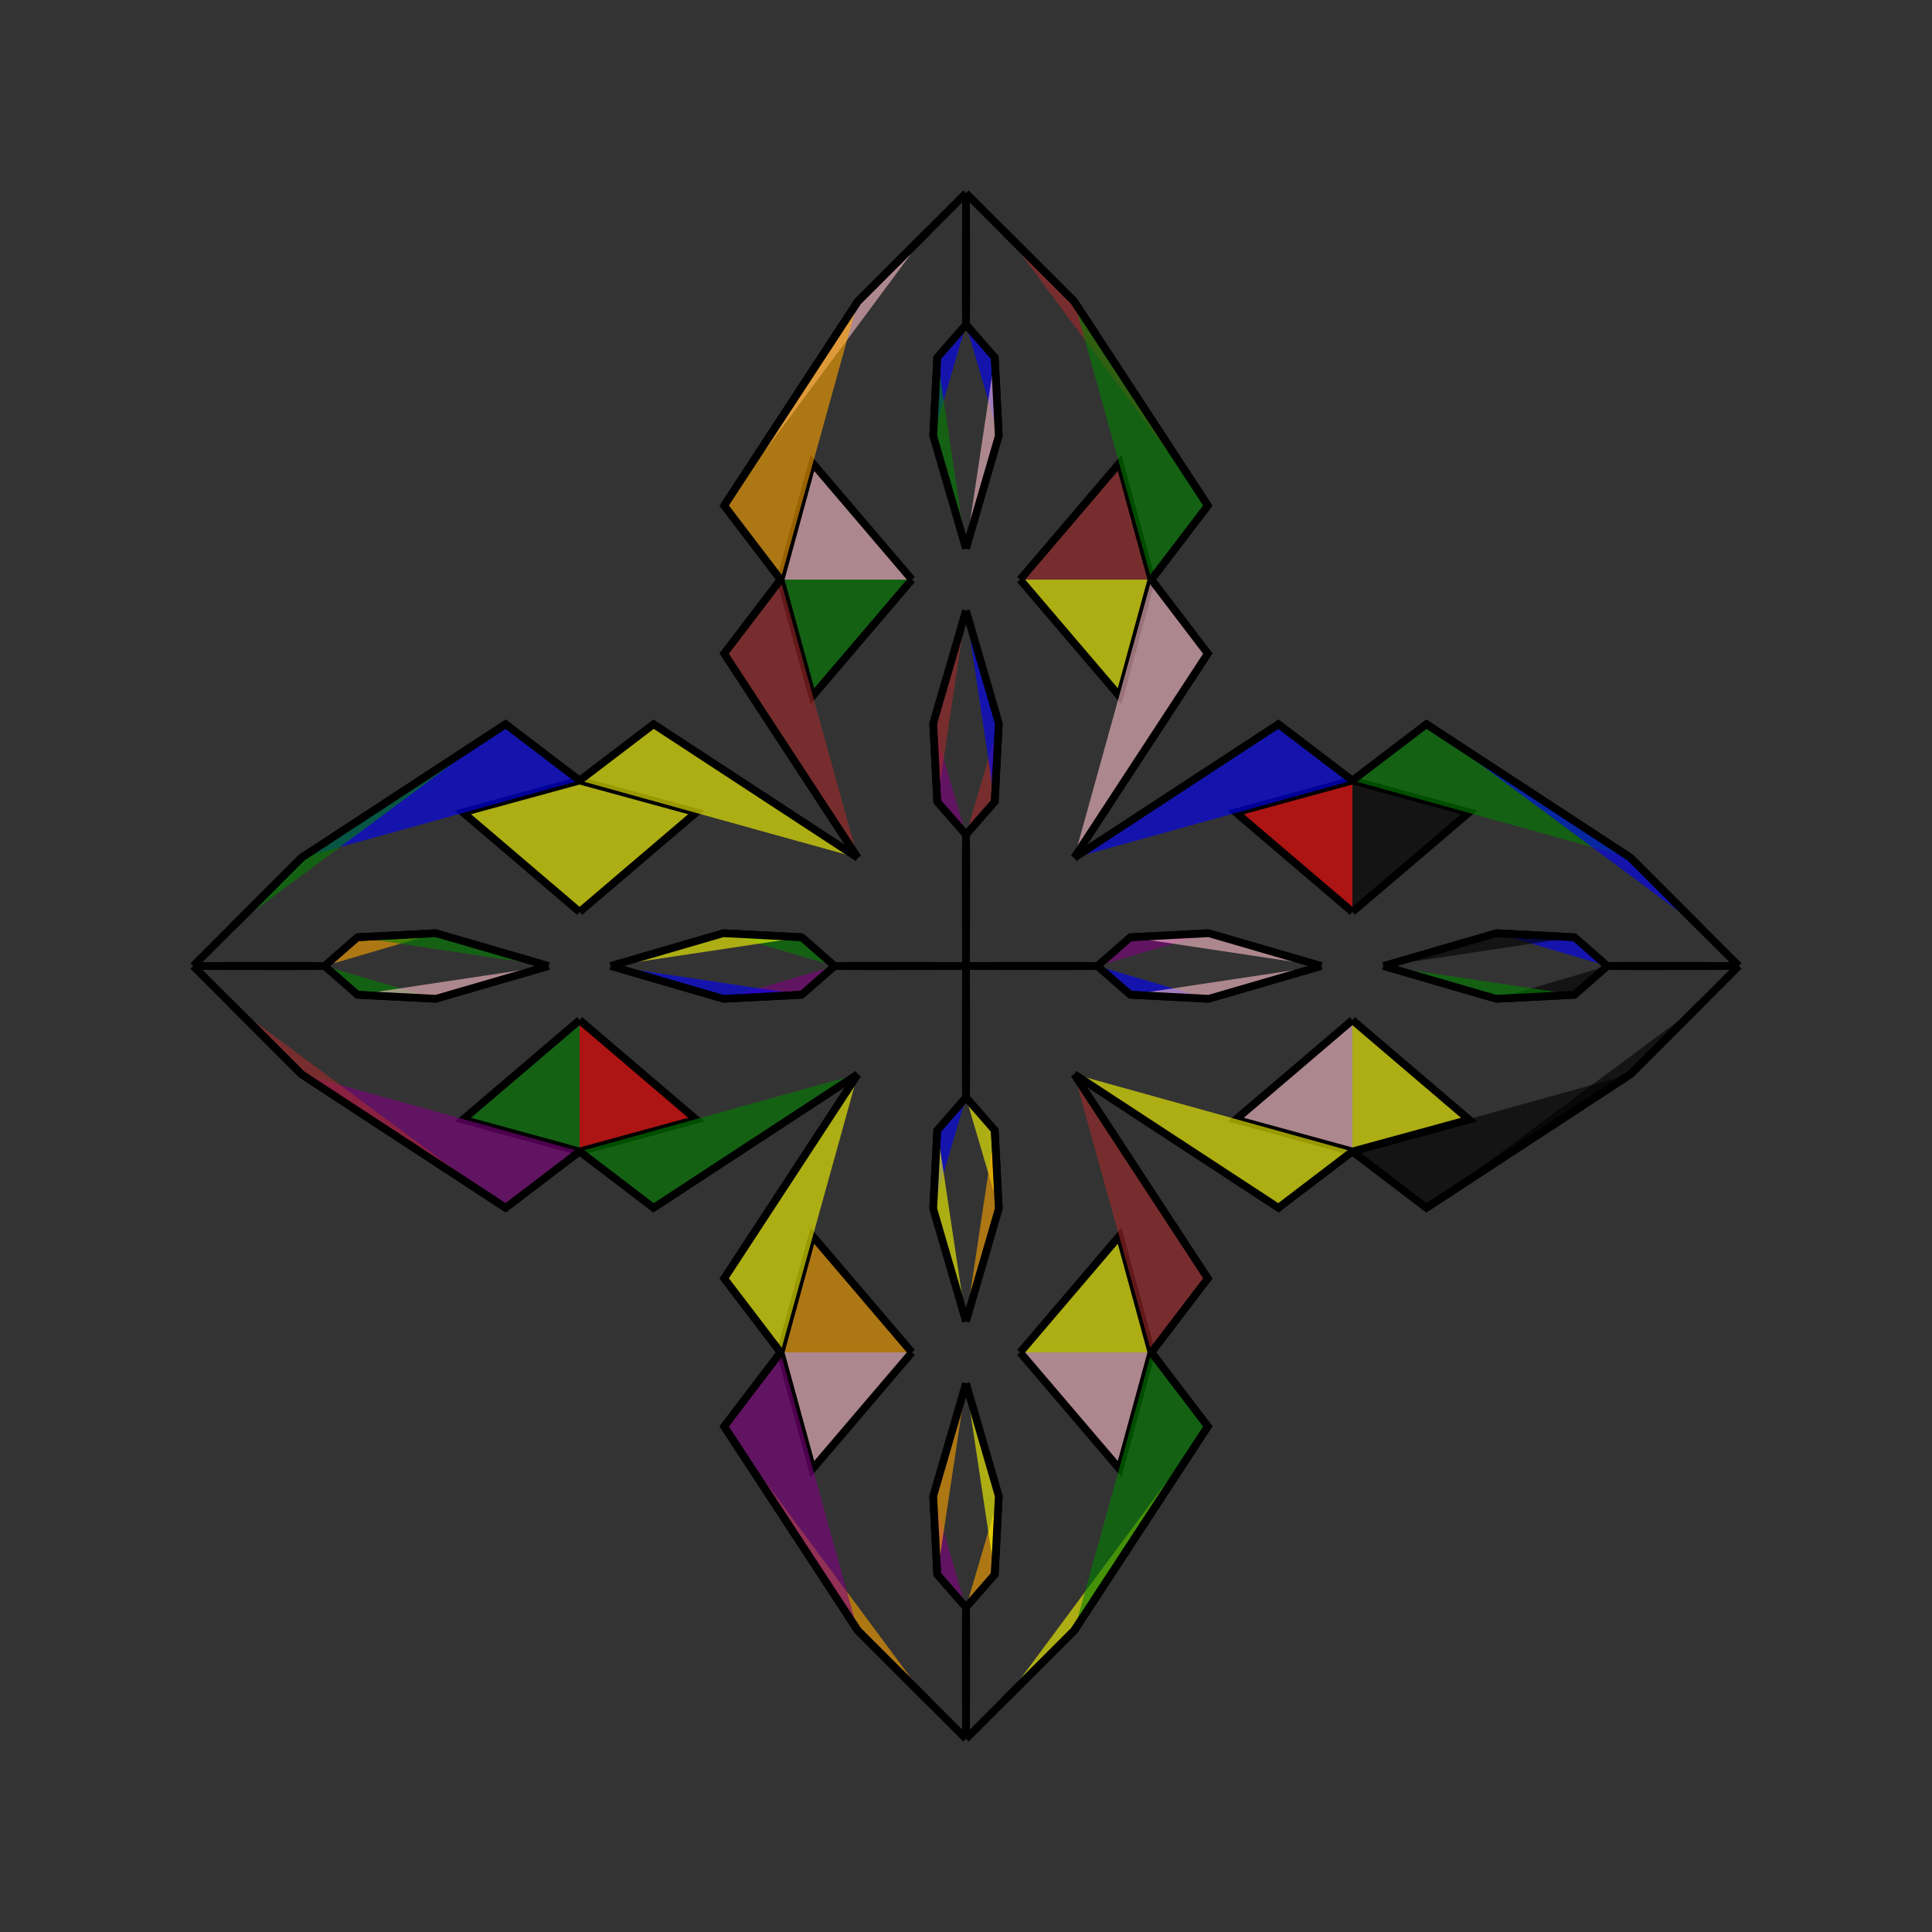 <?xml version="1.0" encoding="UTF-8"?>
<svg xmlns="http://www.w3.org/2000/svg" xmlns:xlink="http://www.w3.org/1999/xlink"
     width="250" height="250" viewBox="-125.0 -125.0 250 250">
<rect x="-125.0" y="-125.0" width="250" height="250" fill="#333333" stroke="none"/>
<defs>
</defs>
<path d="M0.0,-0.0 L12.482,-0.031 L17.0,-0.0" fill="yellow" fill-opacity="0.6" stroke="black" stroke-width="1" />
<path d="M0.0,-0.0 L12.482,0.031 L17.0,-0.0" fill="orange" fill-opacity="0.6" stroke="black" stroke-width="1" />
<path d="M17.0,-0.0 L21.257,-3.721 L31.412,-4.243" fill="purple" fill-opacity="0.6" stroke="black" stroke-width="1" />
<path d="M17.0,-0.0 L21.257,3.721 L31.412,4.243" fill="blue" fill-opacity="0.6" stroke="black" stroke-width="1" />
<path d="M21.257,-3.721 L31.412,-4.243 L46.0,-0.0" fill="pink" fill-opacity="0.6" stroke="black" stroke-width="1" />
<path d="M21.257,3.721 L31.412,4.243 L46.0,-0.0" fill="pink" fill-opacity="0.6" stroke="black" stroke-width="1" />
<path d="M50.0,-7.0 L34.903,-19.876 L50.0,-24.0" fill="red" fill-opacity="0.6" stroke="black" stroke-width="1" />
<path d="M50.0,7.0 L34.903,19.876 L50.0,24.0" fill="pink" fill-opacity="0.6" stroke="black" stroke-width="1" />
<path d="M50.0,-24.0 L40.429,-31.294 L14.0,-14.0" fill="blue" fill-opacity="0.6" stroke="black" stroke-width="1" />
<path d="M50.0,24.0 L40.429,31.294 L14.0,14.0" fill="yellow" fill-opacity="0.6" stroke="black" stroke-width="1" />
<path d="M31.294,59.571 L14.0,86.0 L5.0,95.0" fill="yellow" fill-opacity="0.6" stroke="black" stroke-width="1" />
<path d="M31.294,-59.571 L14.0,-86.0 L5.0,-95.0" fill="brown" fill-opacity="0.6" stroke="black" stroke-width="1" />
<path d="M14.0,86.0 L5.0,95.0 L0.0,100.0" fill="pink" fill-opacity="0.6" stroke="black" stroke-width="1" />
<path d="M14.0,-86.0 L5.0,-95.0 L0.0,-100.0" fill="red" fill-opacity="0.6" stroke="black" stroke-width="1" />
<path d="M0.0,-0.0 L-12.482,-0.031 L-17.0,-0.0" fill="green" fill-opacity="0.6" stroke="black" stroke-width="1" />
<path d="M0.0,-0.0 L-12.482,0.031 L-17.0,-0.0" fill="black" fill-opacity="0.6" stroke="black" stroke-width="1" />
<path d="M-17.0,-0.0 L-21.257,-3.721 L-31.412,-4.243" fill="green" fill-opacity="0.6" stroke="black" stroke-width="1" />
<path d="M-17.0,-0.0 L-21.257,3.721 L-31.412,4.243" fill="purple" fill-opacity="0.6" stroke="black" stroke-width="1" />
<path d="M-21.257,-3.721 L-31.412,-4.243 L-46.0,-0.0" fill="yellow" fill-opacity="0.6" stroke="black" stroke-width="1" />
<path d="M-21.257,3.721 L-31.412,4.243 L-46.0,-0.0" fill="blue" fill-opacity="0.6" stroke="black" stroke-width="1" />
<path d="M-50.0,-7.0 L-34.903,-19.876 L-50.0,-24.0" fill="yellow" fill-opacity="0.6" stroke="black" stroke-width="1" />
<path d="M-50.0,7.0 L-34.903,19.876 L-50.0,24.0" fill="red" fill-opacity="0.6" stroke="black" stroke-width="1" />
<path d="M-50.0,-24.0 L-40.429,-31.294 L-14.0,-14.0" fill="yellow" fill-opacity="0.6" stroke="black" stroke-width="1" />
<path d="M-50.0,24.0 L-40.429,31.294 L-14.0,14.0" fill="green" fill-opacity="0.6" stroke="black" stroke-width="1" />
<path d="M-31.294,59.571 L-14.0,86.0 L-5.0,95.0" fill="orange" fill-opacity="0.6" stroke="black" stroke-width="1" />
<path d="M-31.294,-59.571 L-14.0,-86.0 L-5.0,-95.0" fill="pink" fill-opacity="0.6" stroke="black" stroke-width="1" />
<path d="M-14.0,86.0 L-5.0,95.0 L0.0,100.0" fill="yellow" fill-opacity="0.6" stroke="black" stroke-width="1" />
<path d="M-14.0,-86.0 L-5.0,-95.0 L0.0,-100.0" fill="black" fill-opacity="0.6" stroke="black" stroke-width="1" />
<path d="M100.0,-0.0 L87.518,0.031 L83.0,-0.0" fill="black" fill-opacity="0.6" stroke="black" stroke-width="1" />
<path d="M100.0,-0.0 L87.518,-0.031 L83.0,-0.0" fill="red" fill-opacity="0.6" stroke="black" stroke-width="1" />
<path d="M83.0,-0.0 L78.743,3.721 L68.588,4.243" fill="black" fill-opacity="0.6" stroke="black" stroke-width="1" />
<path d="M83.0,-0.0 L78.743,-3.721 L68.588,-4.243" fill="blue" fill-opacity="0.6" stroke="black" stroke-width="1" />
<path d="M78.743,3.721 L68.588,4.243 L54.0,-0.0" fill="green" fill-opacity="0.6" stroke="black" stroke-width="1" />
<path d="M78.743,-3.721 L68.588,-4.243 L54.0,-0.0" fill="black" fill-opacity="0.6" stroke="black" stroke-width="1" />
<path d="M50.0,7.0 L65.097,19.876 L50.0,24.0" fill="yellow" fill-opacity="0.6" stroke="black" stroke-width="1" />
<path d="M50.0,-7.0 L65.097,-19.876 L50.0,-24.0" fill="black" fill-opacity="0.6" stroke="black" stroke-width="1" />
<path d="M50.0,24.0 L59.571,31.294 L86.0,14.0" fill="black" fill-opacity="0.6" stroke="black" stroke-width="1" />
<path d="M50.0,-24.0 L59.571,-31.294 L86.0,-14.0" fill="green" fill-opacity="0.6" stroke="black" stroke-width="1" />
<path d="M59.571,31.294 L86.0,14.0 L95.0,5.0" fill="black" fill-opacity="0.6" stroke="black" stroke-width="1" />
<path d="M59.571,-31.294 L86.0,-14.0 L95.0,-5.0" fill="blue" fill-opacity="0.6" stroke="black" stroke-width="1" />
<path d="M86.0,14.0 L95.0,5.0 L100.0,-0.0" fill="blue" fill-opacity="0.6" stroke="black" stroke-width="1" />
<path d="M86.0,-14.0 L95.0,-5.0 L100.0,-0.0" fill="brown" fill-opacity="0.6" stroke="black" stroke-width="1" />
<path d="M0.0,-0.0 L0.031,-12.482 L0.0,-17.0" fill="orange" fill-opacity="0.6" stroke="black" stroke-width="1" />
<path d="M0.0,-0.0 L0.031,12.482 L0.0,17.0" fill="pink" fill-opacity="0.6" stroke="black" stroke-width="1" />
<path d="M0.0,100.0 L0.031,87.518 L0.0,83.0" fill="yellow" fill-opacity="0.6" stroke="black" stroke-width="1" />
<path d="M0.0,-100.0 L0.031,-87.518 L0.0,-83.0" fill="red" fill-opacity="0.6" stroke="black" stroke-width="1" />
<path d="M0.0,-17.0 L3.721,-21.257 L4.243,-31.412" fill="brown" fill-opacity="0.6" stroke="black" stroke-width="1" />
<path d="M0.0,17.0 L3.721,21.257 L4.243,31.412" fill="yellow" fill-opacity="0.6" stroke="black" stroke-width="1" />
<path d="M0.0,83.0 L3.721,78.743 L4.243,68.588" fill="orange" fill-opacity="0.6" stroke="black" stroke-width="1" />
<path d="M0.0,-83.0 L3.721,-78.743 L4.243,-68.588" fill="blue" fill-opacity="0.6" stroke="black" stroke-width="1" />
<path d="M3.721,-21.257 L4.243,-31.412 L0.0,-46.0" fill="blue" fill-opacity="0.6" stroke="black" stroke-width="1" />
<path d="M3.721,21.257 L4.243,31.412 L0.0,46.0" fill="orange" fill-opacity="0.6" stroke="black" stroke-width="1" />
<path d="M3.721,78.743 L4.243,68.588 L0.0,54.0" fill="yellow" fill-opacity="0.6" stroke="black" stroke-width="1" />
<path d="M3.721,-78.743 L4.243,-68.588 L0.0,-54.0" fill="pink" fill-opacity="0.6" stroke="black" stroke-width="1" />
<path d="M7.0,-50.0 L19.876,-34.903 L24.0,-50.0" fill="yellow" fill-opacity="0.6" stroke="black" stroke-width="1" />
<path d="M7.0,50.0 L19.876,34.903 L24.0,50.0" fill="yellow" fill-opacity="0.6" stroke="black" stroke-width="1" />
<path d="M7.0,50.0 L19.876,65.097 L24.0,50.0" fill="pink" fill-opacity="0.6" stroke="black" stroke-width="1" />
<path d="M7.0,-50.0 L19.876,-65.097 L24.0,-50.0" fill="brown" fill-opacity="0.6" stroke="black" stroke-width="1" />
<path d="M24.0,-50.0 L31.294,-40.429 L14.0,-14.0" fill="pink" fill-opacity="0.6" stroke="black" stroke-width="1" />
<path d="M24.0,50.0 L31.294,40.429 L14.0,14.0" fill="brown" fill-opacity="0.6" stroke="black" stroke-width="1" />
<path d="M24.0,50.0 L31.294,59.571 L14.0,86.0" fill="green" fill-opacity="0.6" stroke="black" stroke-width="1" />
<path d="M24.0,-50.0 L31.294,-59.571 L14.0,-86.0" fill="green" fill-opacity="0.6" stroke="black" stroke-width="1" />
<path d="M0.0,100.0 L-0.031,87.518 L0.0,83.0" fill="brown" fill-opacity="0.6" stroke="black" stroke-width="1" />
<path d="M0.0,-0.0 L-0.031,-12.482 L0.0,-17.0" fill="black" fill-opacity="0.6" stroke="black" stroke-width="1" />
<path d="M0.0,-0.0 L-0.031,12.482 L0.0,17.0" fill="green" fill-opacity="0.6" stroke="black" stroke-width="1" />
<path d="M0.0,-100.0 L-0.031,-87.518 L0.0,-83.0" fill="brown" fill-opacity="0.6" stroke="black" stroke-width="1" />
<path d="M0.0,83.0 L-3.721,78.743 L-4.243,68.588" fill="purple" fill-opacity="0.6" stroke="black" stroke-width="1" />
<path d="M0.0,-17.0 L-3.721,-21.257 L-4.243,-31.412" fill="purple" fill-opacity="0.6" stroke="black" stroke-width="1" />
<path d="M0.0,17.0 L-3.721,21.257 L-4.243,31.412" fill="blue" fill-opacity="0.6" stroke="black" stroke-width="1" />
<path d="M0.0,-83.0 L-3.721,-78.743 L-4.243,-68.588" fill="blue" fill-opacity="0.6" stroke="black" stroke-width="1" />
<path d="M-3.721,78.743 L-4.243,68.588 L0.0,54.0" fill="orange" fill-opacity="0.6" stroke="black" stroke-width="1" />
<path d="M-3.721,-21.257 L-4.243,-31.412 L0.0,-46.0" fill="brown" fill-opacity="0.6" stroke="black" stroke-width="1" />
<path d="M-3.721,21.257 L-4.243,31.412 L0.0,46.0" fill="yellow" fill-opacity="0.6" stroke="black" stroke-width="1" />
<path d="M-3.721,-78.743 L-4.243,-68.588 L0.0,-54.0" fill="green" fill-opacity="0.6" stroke="black" stroke-width="1" />
<path d="M-7.0,50.0 L-19.876,65.097 L-24.0,50.0" fill="pink" fill-opacity="0.6" stroke="black" stroke-width="1" />
<path d="M-7.0,-50.0 L-19.876,-34.903 L-24.0,-50.0" fill="green" fill-opacity="0.6" stroke="black" stroke-width="1" />
<path d="M-7.0,50.0 L-19.876,34.903 L-24.0,50.0" fill="orange" fill-opacity="0.6" stroke="black" stroke-width="1" />
<path d="M-7.0,-50.0 L-19.876,-65.097 L-24.0,-50.0" fill="pink" fill-opacity="0.6" stroke="black" stroke-width="1" />
<path d="M-24.0,50.0 L-31.294,59.571 L-14.0,86.0" fill="purple" fill-opacity="0.6" stroke="black" stroke-width="1" />
<path d="M-24.0,-50.0 L-31.294,-40.429 L-14.0,-14.0" fill="brown" fill-opacity="0.6" stroke="black" stroke-width="1" />
<path d="M-24.0,50.0 L-31.294,40.429 L-14.0,14.0" fill="yellow" fill-opacity="0.6" stroke="black" stroke-width="1" />
<path d="M-24.0,-50.0 L-31.294,-59.571 L-14.0,-86.0" fill="orange" fill-opacity="0.6" stroke="black" stroke-width="1" />
<path d="M-100.0,-0.0 L-87.518,-0.031 L-83.0,-0.0" fill="pink" fill-opacity="0.6" stroke="black" stroke-width="1" />
<path d="M-100.0,-0.0 L-87.518,0.031 L-83.0,-0.0" fill="yellow" fill-opacity="0.6" stroke="black" stroke-width="1" />
<path d="M-83.0,-0.0 L-78.743,-3.721 L-68.588,-4.243" fill="orange" fill-opacity="0.6" stroke="black" stroke-width="1" />
<path d="M-83.0,-0.0 L-78.743,3.721 L-68.588,4.243" fill="green" fill-opacity="0.6" stroke="black" stroke-width="1" />
<path d="M-78.743,-3.721 L-68.588,-4.243 L-54.0,-0.0" fill="green" fill-opacity="0.6" stroke="black" stroke-width="1" />
<path d="M-78.743,3.721 L-68.588,4.243 L-54.0,-0.0" fill="pink" fill-opacity="0.6" stroke="black" stroke-width="1" />
<path d="M-50.0,-7.0 L-65.097,-19.876 L-50.0,-24.0" fill="yellow" fill-opacity="0.6" stroke="black" stroke-width="1" />
<path d="M-50.0,7.0 L-65.097,19.876 L-50.0,24.0" fill="green" fill-opacity="0.6" stroke="black" stroke-width="1" />
<path d="M-50.0,-24.0 L-59.571,-31.294 L-86.0,-14.0" fill="blue" fill-opacity="0.6" stroke="black" stroke-width="1" />
<path d="M-50.0,24.0 L-59.571,31.294 L-86.0,14.0" fill="purple" fill-opacity="0.6" stroke="black" stroke-width="1" />
<path d="M-59.571,-31.294 L-86.0,-14.0 L-95.0,-5.0" fill="green" fill-opacity="0.6" stroke="black" stroke-width="1" />
<path d="M-59.571,31.294 L-86.0,14.0 L-95.0,5.0" fill="brown" fill-opacity="0.6" stroke="black" stroke-width="1" />
<path d="M-86.0,-14.0 L-95.0,-5.0 L-100.0,-0.0" fill="orange" fill-opacity="0.6" stroke="black" stroke-width="1" />
<path d="M-86.0,14.0 L-95.0,5.0 L-100.0,-0.0" fill="blue" fill-opacity="0.6" stroke="black" stroke-width="1" />
</svg>